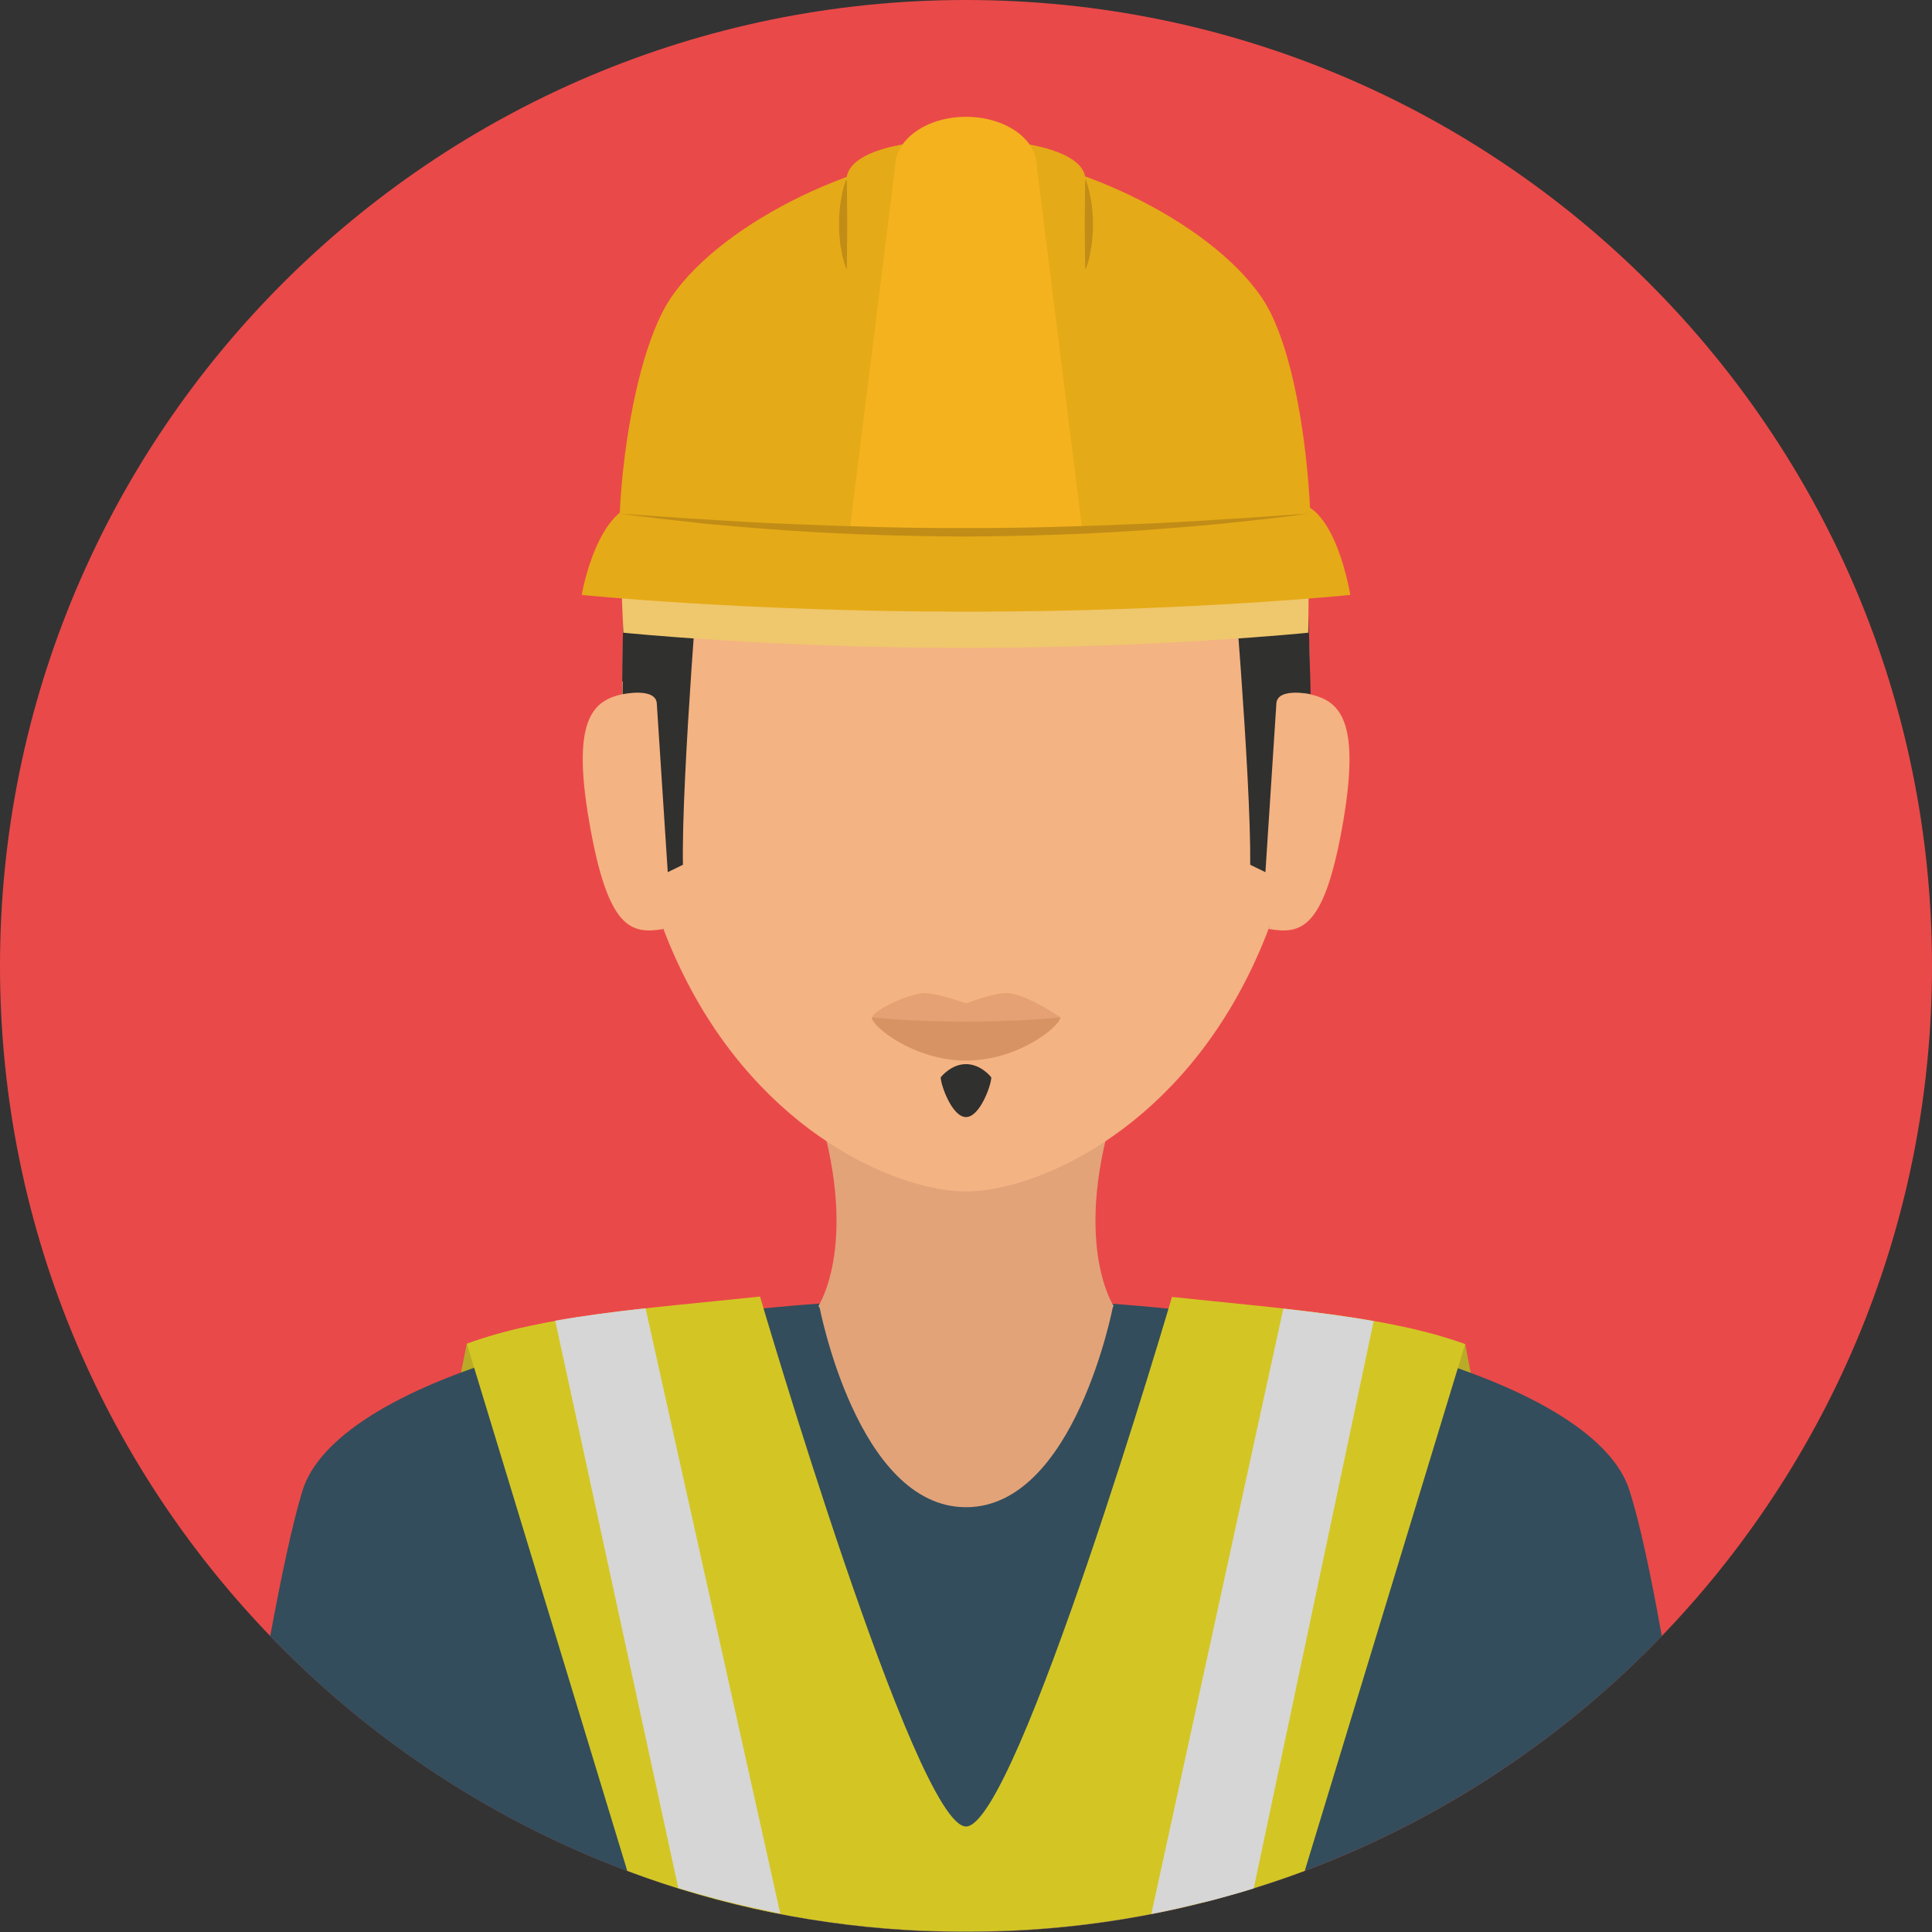<?xml version="1.0" encoding="iso-8859-1"?>
<!-- Generator: Adobe Illustrator 19.0.0, SVG Export Plug-In . SVG Version: 6.00 Build 0)  -->
<svg version="1.1" id="Layer_1" xmlns="http://www.w3.org/2000/svg" xmlns:xlink="http://www.w3.org/1999/xlink" x="0px" y="0px"
	 viewBox="0 0 496.2 496.2" style="enable-background:new 0 0 496.2 496.2;" xml:space="preserve">
<rect x="0" y="0" width="496.2" height="496.2" fill="#333333" stroke="none"/>
<path style="fill:#EA4949;" d="M248.1,0C111.1,0,0,111.1,0,248.1s111.1,248.1,248.1,248.1s248.1-111.1,248.1-248.1S385.1,0,248.1,0z
	"/>
<g>
	<polygon style="fill:#BAAB27;" points="376.3,345.2 372.2,345.2 372.2,354 378,354 	"/>
	<polygon style="fill:#BAAB27;" points="119.9,345.1 118.1,354 123.9,354 123.9,345.2 	"/>
</g>
<path style="fill:#334D5C;" d="M418.5,382.8c-8.5-27.3-81.2-49.3-170.8-49.3s-161.5,22-170,49.3c-2.6,8.5-5.5,22.2-8.3,37.4
	c45.1,46.9,108.5,76,178.7,76s133.6-29.2,178.7-76C424.1,405,421.2,391.2,418.5,382.8z"/>
<g>
	<path style="fill:#E2A379;" d="M287,282.1h-77.8c12.1,36.6,1,53.3,1,53.3l26.9,6.1h22l26.9-6.1C286,335.4,274.9,318.7,287,282.1z"
		/>
	<path style="fill:#E2A379;" d="M247.9,317l-37.7,18.4c0,0,16.8,28.1,37.6,28.1s38.2-28.1,38.2-28.1L247.9,317z"/>
	<path style="fill:#E2A379;" d="M247.8,322.9c-28.2,0-37.4,12.4-37.4,12.4s9.7,51.8,37.7,51.8s37.8-51.8,37.8-51.8
		S275.9,322.9,247.8,322.9z"/>
</g>
<g>
	<path style="fill:#D3C624;" d="M301,333.1c0,0-39.9,136-52.9,136S195.2,333,195.2,333c-29.5,3.1-55.4,4.8-75.3,12.1l41.2,135.4
		c23.9,9,49.6,14.3,76.3,15.4c3.5,0.1,7.1,0.2,10.7,0.2c3.6,0,7.1-0.1,10.7-0.2c26.8-1.1,52.4-6.5,76.3-15.4l41.2-135.3
		C356.3,338,330.4,336.2,301,333.1z"/>
	<path style="fill:#D3C624;" d="M187.3,488.6c4.3,1.1,8.6,2,12.9,2.9C195.8,490.7,191.5,489.7,187.3,488.6z"/>
	<path style="fill:#D3C624;" d="M296.1,491.5c4.3-0.8,8.6-1.8,12.9-2.9C304.7,489.7,300.4,490.7,296.1,491.5z"/>
</g>
<g>
	<path style="fill:#D6D6D6;" d="M200.5,491.6c-0.1,0-0.2,0-0.3-0.1C200.3,491.5,200.4,491.6,200.5,491.6L200.5,491.6z"/>
	<path style="fill:#D6D6D6;" d="M165.8,336c-8.2,0.9-15.9,1.9-23.2,3.2l31.6,145.7c4.3,1.3,8.6,2.5,12.9,3.6h0.1
		c4.3,1.1,8.6,2,12.9,2.9c0.1,0,0.2,0,0.3,0.1L165.8,336z"/>
	<path style="fill:#D6D6D6;" d="M295.7,491.6L295.7,491.6c0.1,0,0.2,0,0.3-0.1L295.7,491.6z"/>
	<path style="fill:#D6D6D6;" d="M329.6,336.1c-6.8,31-33.8,155.1-33.9,155.5c0.1,0,0.2,0,0.3-0.1c4.3-0.8,8.6-1.8,12.9-2.9
		c0.1,0,0.1,0,0.2,0c2.1-0.5,4.3-1.1,6.4-1.7l0,0c2.2-0.6,4.3-1.2,6.5-1.9l30.8-145.7C345.5,338,337.7,337,329.6,336.1z"/>
</g>
<g>
	<path style="fill:#F4B382;" d="M248.1,61.6c-48.7,0-88.3,21.2-88.3,113.6c0,31.3,6.2,55.8,15.5,74.7c20.4,41.6,55.7,56.1,72.8,56.1
		s52.4-14.5,72.8-56.1c9.3-18.9,15.5-43.4,15.5-74.7C336.4,82.8,296.8,61.6,248.1,61.6z"/>
	<path style="fill:#F4B382;" d="M161.4,178c-8.4,1.4-14.9,5.1-10.1,32.9s10.7,29.1,19.1,27.7L161.4,178z"/>
	<path style="fill:#F4B382;" d="M334.9,178l-9,60.6c8.4,1.4,14.3,0.1,19.1-27.7C349.7,183.1,343.3,179.5,334.9,178z"/>
</g>
<path style="fill:#30302E;" d="M248.1,273.3c-3.9,0-6.5,3.4-6.5,3.4c0,1.9,2.9,10.2,6.5,10.2s6.5-8.3,6.5-10.2
	C254.6,276.7,252,273.3,248.1,273.3z"/>
<path style="fill:#E5A173;" d="M259.3,255.1c-3.2-0.5-11.2,2.6-11.2,2.6s-8.1-3-11.3-2.6c-5.2,0.7-12.8,4.8-12.8,6.2
	c0,2.3,10.8,8.5,24.2,8.5c13.4,0,24.2-6.3,24.2-8.5C272.3,261.3,264.5,255.8,259.3,255.1z"/>
<path style="fill:#D89364;" d="M248.1,262.4c-14.3,0-24.2-1.1-24.2-1.1c0,2.3,10.8,11.1,24.2,11.1s24.2-8.8,24.2-11.1
	C272.3,261.3,262.4,262.4,248.1,262.4z"/>
<g>
	<path style="fill:#30302E;" d="M248.1,59.1c-58,0-88.3,23.7-88.3,116.1l38.8-68.4c0,0,27.5,4.3,49.5,4.3s46.2-4.3,46.2-4.3
		l42.1,68.4C336.4,82.8,306.1,59.1,248.1,59.1z"/>
	<path style="fill:#30302E;" d="M180.1,138.6l-14.6,2.2c-4.2,10.9-5.6,24.4-5.6,37.5c0,0,8.8-1.9,8.8,2.6l2.8,43.1l3.9-1.9
		C175,199.1,180.1,138.6,180.1,138.6z"/>
	<path style="fill:#30302E;" d="M330.8,140.8l-14.6-0.4c0,0,5.1,58.7,4.9,81.7l3.9,1.9l2.8-43.1c0-4.5,8.8-2.6,8.8-2.6
		C336.5,165.1,335.1,151.7,330.8,140.8z"/>
</g>
<path style="fill:#FFFFFF;" d="M311.5,337.4L311.5,337.4L311.5,337.4L311.5,337.4z"/>
<path style="fill:#E5AA17;" d="M324.1,76.5c-13.5-20-50.5-37.3-75.8-37.3s-62.5,17.3-76,37.3c-12.6,18.6-15.9,71.4-11.2,71.4h174.2
	C338.4,147.9,336.7,95.1,324.1,76.5z"/>
<path style="fill:#EFC76C;" d="M159.2,141.5l0.9,21c0,0,37.9,3.9,88,3.9s87.9-3.9,87.9-3.9l0.2-21H159.2z"/>
<path style="fill:#E5AA17;" d="M248.1,35.8c-17,0-30.7,3.4-30.7,10.5V69c0,7.1,13.7,86.9,30.7,86.9c16.9,0,30.7-79.8,30.7-86.9V46.3
	C278.8,39.3,265,35.8,248.1,35.8z"/>
<g>
	<path style="fill:#C18D17;" d="M217.5,46.3L217.5,46.3c-0.1-0.1-0.2-0.1-0.2,0l0,0c-0.8,1.9-1.1,3.8-1.4,5.7
		c-0.2,0.9-0.2,1.9-0.3,2.8c-0.1,0.9-0.1,1.9-0.1,2.8s0,1.9,0.1,2.8s0.1,1.9,0.3,2.8c0.3,1.9,0.7,3.8,1.4,5.7l0,0l0.1,0.1
		c0.1,0,0.1,0,0.1-0.1l0.1-11.3L217.5,46.3z"/>
	<path style="fill:#C18D17;" d="M280.6,54.8c-0.1-0.9-0.1-1.9-0.3-2.8c-0.3-1.9-0.7-3.8-1.4-5.7l0,0l-0.1-0.1c-0.1,0-0.1,0-0.1,0.1
		l-0.1,11.3l0.1,11.3c0,0,0,0.1,0.1,0.1s0.1,0,0.1-0.1l0,0c0.8-1.9,1.1-3.8,1.4-5.7c0.2-0.9,0.2-1.9,0.3-2.8
		c0.1-0.9,0.1-1.9,0.1-2.8S280.7,55.8,280.6,54.8z"/>
</g>
<path style="fill:#F4B21E;" d="M266.3,42.8c0-7.1-8.1-12.8-18.2-12.8s-18.2,5.8-18.2,12.8l-12.1,96.7c0,7.1,20.3,12.8,30.3,12.8
	s30.3-5.8,30.3-12.8L266.3,42.8z"/>
<path style="fill:#E5AA17;" d="M332.5,129.2c-12.6-0.5-48.6,7.5-84.4,7.5c-35.3,0-70.4-8-82.6-7.5c-12.1,0-16.1,23.6-16.1,23.6
	s42.5,4.3,98.8,4.3s98.6-4.3,98.6-4.3S343,129.2,332.5,129.2z"/>
<path style="fill:#C18D17;" d="M313.8,133.4c-7.4,0.5-14.7,0.9-22.1,1.2c-14.7,0.6-29.5,1.1-44.2,1c-14.7,0.1-29.5-0.4-44.2-1
	c-7.4-0.3-14.7-0.7-22.1-1.2c-7.4-0.4-14.7-1-22.1-1.5c7.3,1,14.6,1.8,22,2.6c7.3,0.7,14.7,1.3,22.1,1.8c14.7,1,29.5,1.4,44.3,1.5
	c14.8-0.1,29.5-0.5,44.3-1.5c7.4-0.5,14.7-1.1,22.1-1.8c7.3-0.8,14.7-1.5,22-2.6C328.5,132.4,321.2,133,313.8,133.4z"/>
<g>
</g>
<g>
</g>
<g>
</g>
<g>
</g>
<g>
</g>
<g>
</g>
<g>
</g>
<g>
</g>
<g>
</g>
<g>
</g>
<g>
</g>
<g>
</g>
<g>
</g>
<g>
</g>
<g>
</g>
</svg>
